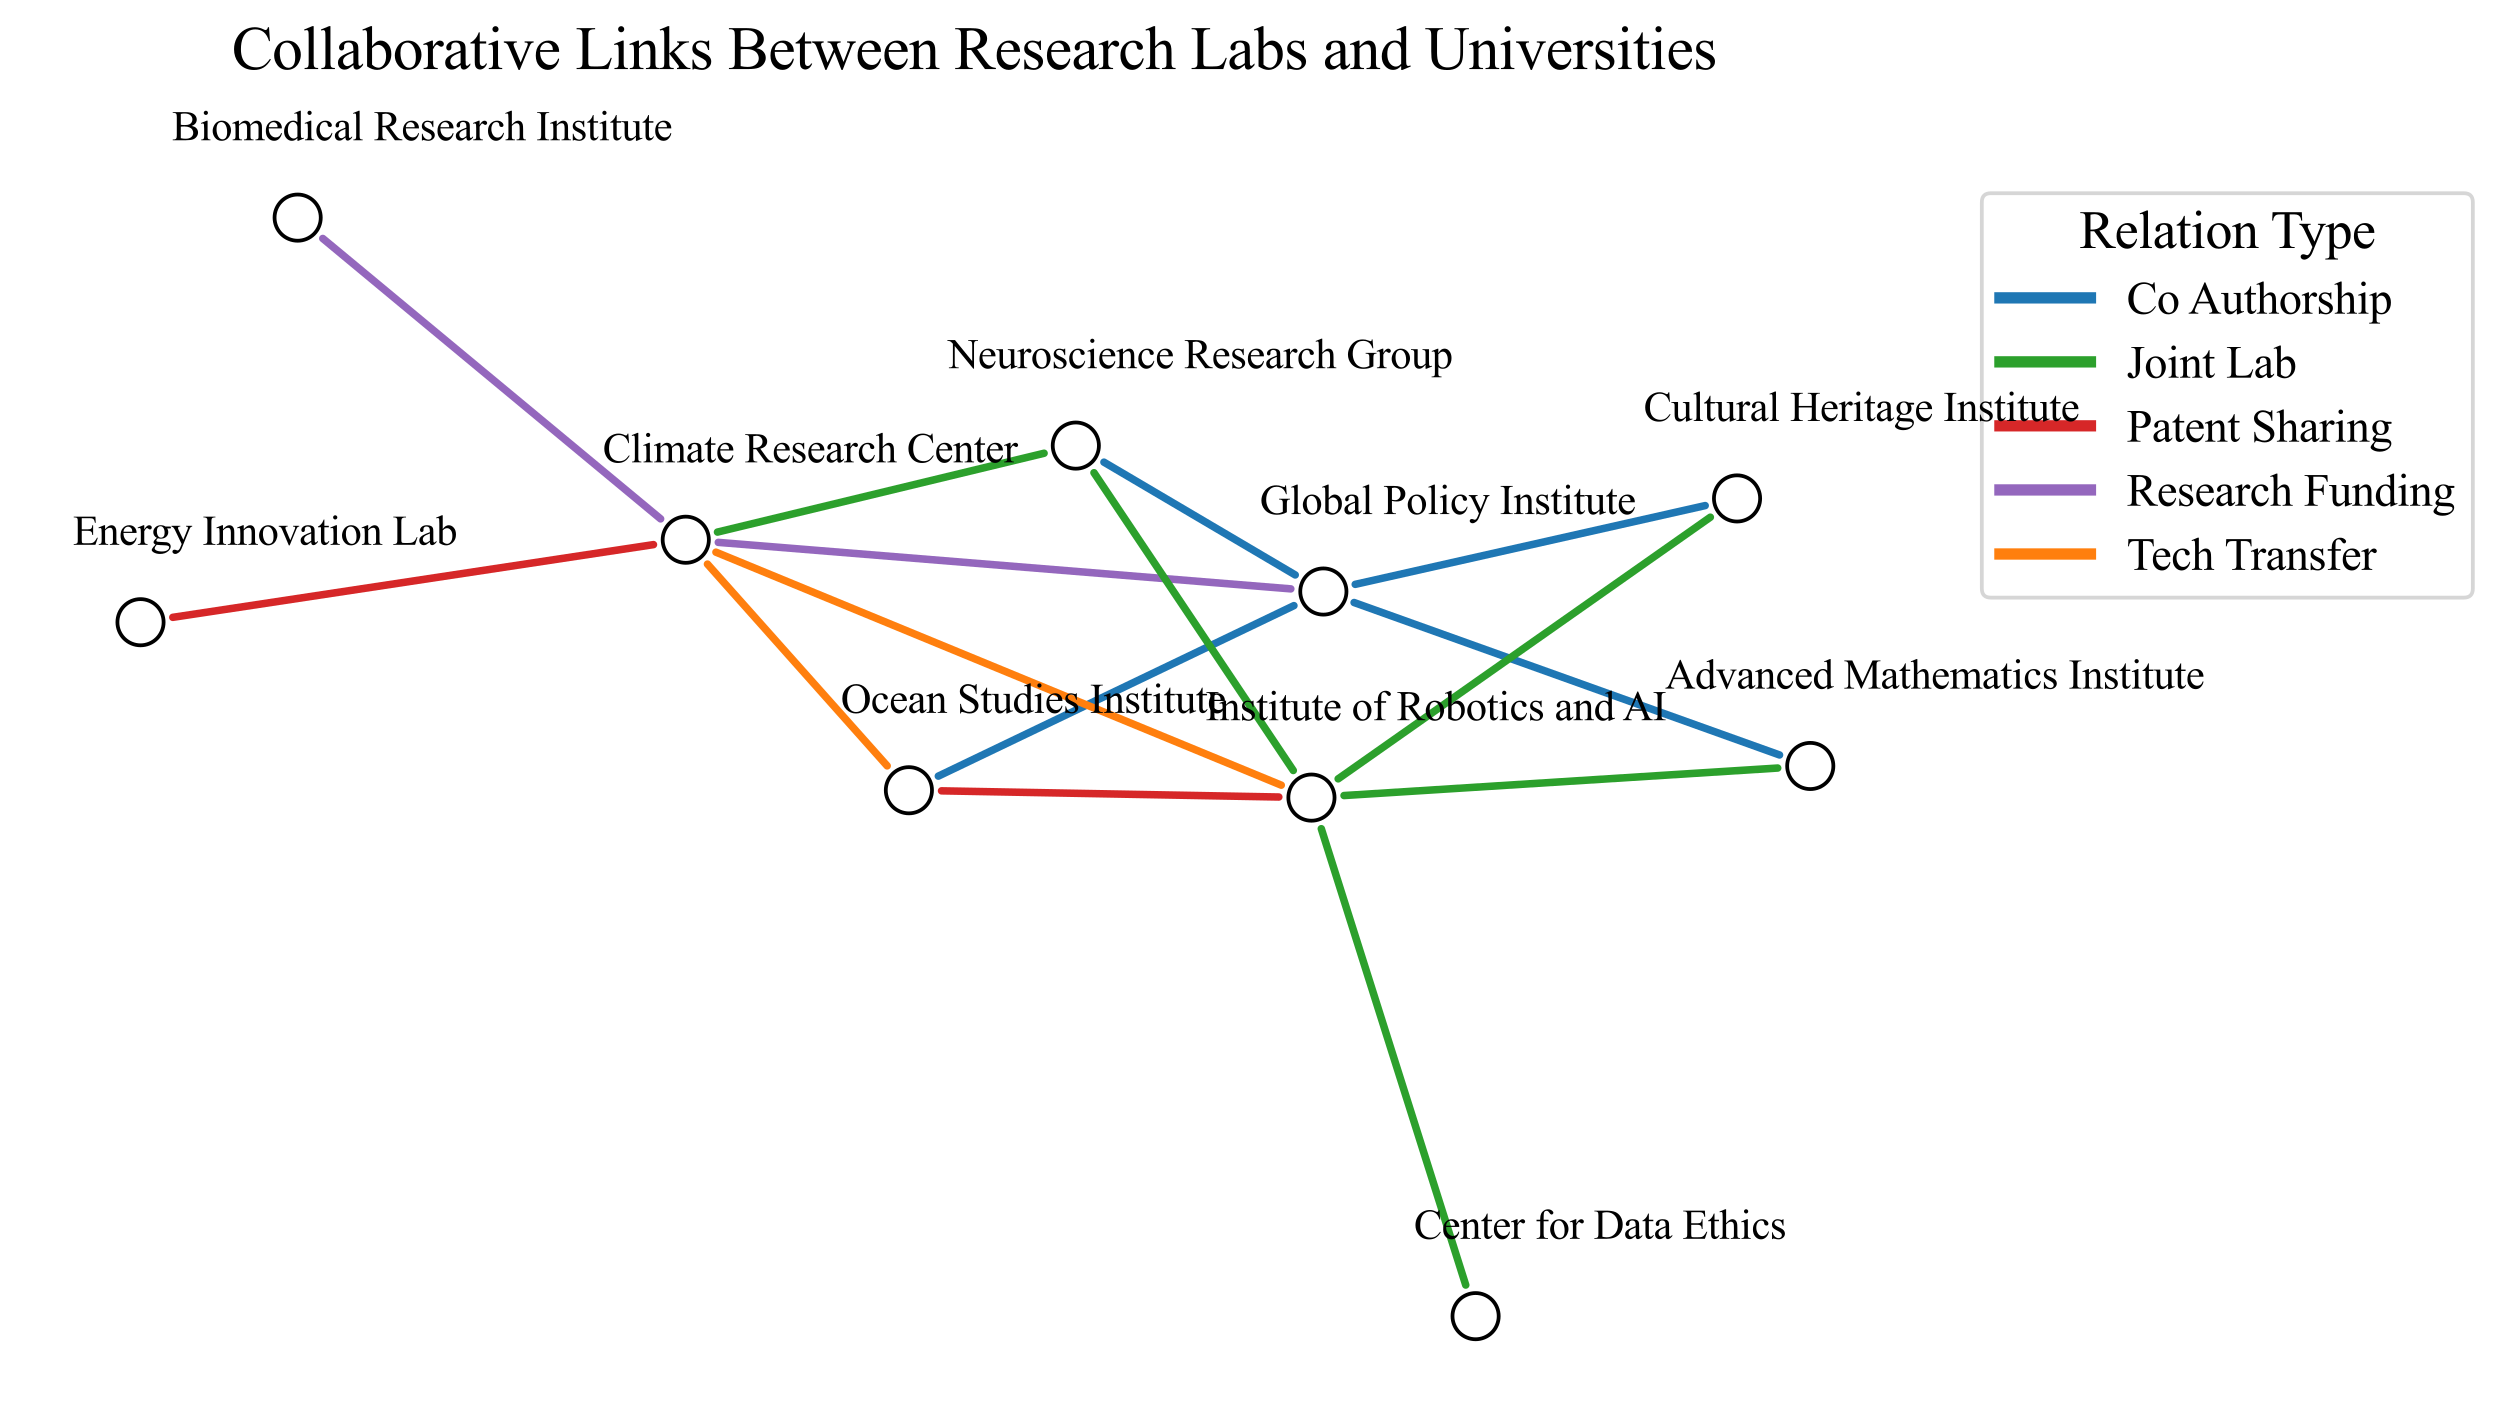 <?xml version="1.0" encoding="utf-8" standalone="no"?>
<!DOCTYPE svg PUBLIC "-//W3C//DTD SVG 1.1//EN"
  "http://www.w3.org/Graphics/SVG/1.1/DTD/svg11.dtd">
<svg xmlns:xlink="http://www.w3.org/1999/xlink" width="662.829pt" height="378.15pt" viewBox="0 0 662.829 378.15" xmlns="http://www.w3.org/2000/svg" version="1.1">
 <defs>
  <style type="text/css">*{stroke-linejoin: round; stroke-linecap: butt}</style>
 </defs>
 <g id="figure_1">
  <g id="patch_1">
   <path d="M 0 378.15 
L 662.829 378.15 
L 662.829 -0 
L 0 -0 
z
" style="fill: #ffffff"/>
  </g>
  <g id="axes_1">
   <g id="patch_2">
    <path d="M 359.017 159.751 
Q 415.412 179.957 471.807 200.163 
" clip-path="url(#p8b2f50ba41)" style="fill: none; stroke: #1f77b4; stroke-width: 2; stroke-linecap: round"/>
   </g>
   <g id="patch_3">
    <path d="M 343.056 160.575 
Q 295.921 183.175 248.786 205.774 
" clip-path="url(#p8b2f50ba41)" style="fill: none; stroke: #1f77b4; stroke-width: 2; stroke-linecap: round"/>
   </g>
   <g id="patch_4">
    <path d="M 343.403 152.431 
Q 318.048 137.484 292.693 122.537 
" clip-path="url(#p8b2f50ba41)" style="fill: none; stroke: #1f77b4; stroke-width: 2; stroke-linecap: round"/>
   </g>
   <g id="patch_5">
    <path d="M 359.318 154.929 
Q 405.707 144.49 452.096 134.051 
" clip-path="url(#p8b2f50ba41)" style="fill: none; stroke: #1f77b4; stroke-width: 2; stroke-linecap: round"/>
   </g>
   <g id="patch_6">
    <path d="M 342.232 156.129 
Q 266.34 149.966 190.447 143.802 
" clip-path="url(#p8b2f50ba41)" style="fill: none; stroke: #9467bd; stroke-width: 2; stroke-linecap: round"/>
   </g>
   <g id="patch_7">
    <path d="M 471.319 203.632 
Q 413.834 207.278 356.35 210.923 
" clip-path="url(#p8b2f50ba41)" style="fill: none; stroke: #2ca02c; stroke-width: 2; stroke-linecap: round"/>
   </g>
   <g id="patch_8">
    <path d="M 249.637 209.677 
Q 294.343 210.495 339.049 211.313 
" clip-path="url(#p8b2f50ba41)" style="fill: none; stroke: #d62728; stroke-width: 2; stroke-linecap: round"/>
   </g>
   <g id="patch_9">
    <path d="M 235.215 203.051 
Q 211.395 176.308 187.575 149.566 
" clip-path="url(#p8b2f50ba41)" style="fill: none; stroke: #ff7f0e; stroke-width: 2; stroke-linecap: round"/>
   </g>
   <g id="patch_10">
    <path d="M 290.051 125.337 
Q 316.471 164.807 342.891 204.277 
" clip-path="url(#p8b2f50ba41)" style="fill: none; stroke: #2ca02c; stroke-width: 2; stroke-linecap: round"/>
   </g>
   <g id="patch_11">
    <path d="M 276.816 120.171 
Q 233.524 130.62 190.232 141.069 
" clip-path="url(#p8b2f50ba41)" style="fill: none; stroke: #2ca02c; stroke-width: 2; stroke-linecap: round"/>
   </g>
   <g id="patch_12">
    <path d="M 453.462 137.129 
Q 404.127 171.81 354.791 206.492 
" clip-path="url(#p8b2f50ba41)" style="fill: none; stroke: #2ca02c; stroke-width: 2; stroke-linecap: round"/>
   </g>
   <g id="patch_13">
    <path d="M 175.149 137.568 
Q 130.365 100.399 85.581 63.23 
" clip-path="url(#p8b2f50ba41)" style="fill: none; stroke: #9467bd; stroke-width: 2; stroke-linecap: round"/>
   </g>
   <g id="patch_14">
    <path d="M 173.253 144.396 
Q 109.535 154.035 45.817 163.674 
" clip-path="url(#p8b2f50ba41)" style="fill: none; stroke: #d62728; stroke-width: 2; stroke-linecap: round"/>
   </g>
   <g id="patch_15">
    <path d="M 189.822 146.401 
Q 264.762 177.286 339.702 208.172 
" clip-path="url(#p8b2f50ba41)" style="fill: none; stroke: #ff7f0e; stroke-width: 2; stroke-linecap: round"/>
   </g>
   <g id="patch_16">
    <path d="M 350.32 219.724 
Q 369.467 280.213 388.614 340.701 
" clip-path="url(#p8b2f50ba41)" style="fill: none; stroke: #2ca02c; stroke-width: 2; stroke-linecap: round"/>
   </g>
   <g id="PathCollection_1">
    <defs>
     <path id="mde1224508c" d="M 0 6.124 
C 1.624 6.124 3.182 5.478 4.33 4.33 
C 5.478 3.182 6.124 1.624 6.124 0 
C 6.124 -1.624 5.478 -3.182 4.33 -4.33 
C 3.182 -5.478 1.624 -6.124 0 -6.124 
C -1.624 -6.124 -3.182 -5.478 -4.33 -4.33 
C -5.478 -3.182 -6.124 -1.624 -6.124 0 
C -6.124 1.624 -5.478 3.182 -4.33 4.33 
C -3.182 5.478 -1.624 6.124 0 6.124 
z
" style="stroke: #000000"/>
    </defs>
    <g clip-path="url(#p8b2f50ba41)">
     <use xlink:href="#mde1224508c" x="350.866" y="156.831" style="fill: #ffffff; stroke: #000000"/>
     <use xlink:href="#mde1224508c" x="479.96" y="203.084" style="fill: #ffffff; stroke: #000000"/>
     <use xlink:href="#mde1224508c" x="240.977" y="209.519" style="fill: #ffffff; stroke: #000000"/>
     <use xlink:href="#mde1224508c" x="285.233" y="118.14" style="fill: #ffffff; stroke: #000000"/>
     <use xlink:href="#mde1224508c" x="460.545" y="132.149" style="fill: #ffffff; stroke: #000000"/>
     <use xlink:href="#mde1224508c" x="181.816" y="143.101" style="fill: #ffffff; stroke: #000000"/>
     <use xlink:href="#mde1224508c" x="347.707" y="211.471" style="fill: #ffffff; stroke: #000000"/>
     <use xlink:href="#mde1224508c" x="391.227" y="348.956" style="fill: #ffffff; stroke: #000000"/>
     <use xlink:href="#mde1224508c" x="78.918" y="57.7" style="fill: #ffffff; stroke: #000000"/>
     <use xlink:href="#mde1224508c" x="37.255" y="164.969" style="fill: #ffffff; stroke: #000000"/>
    </g>
   </g>
   <g id="text_1">
    <!-- Collaborative Links Between Research Labs and Universities -->
    <g transform="translate(61.461 18.31) scale(0.16 -0.16)">
     <defs>
      <path id="TimesNewRomanPSMT-43" d="M 3853 4334 
L 3950 2894 
L 3853 2894 
Q 3659 3541 3300 3825 
Q 2941 4109 2438 4109 
Q 2016 4109 1675 3895 
Q 1334 3681 1139 3212 
Q 944 2744 944 2047 
Q 944 1472 1128 1050 
Q 1313 628 1683 403 
Q 2053 178 2528 178 
Q 2941 178 3256 354 
Q 3572 531 3950 1056 
L 4047 994 
Q 3728 428 3303 165 
Q 2878 -97 2294 -97 
Q 1241 -97 663 684 
Q 231 1266 231 2053 
Q 231 2688 515 3219 
Q 800 3750 1298 4042 
Q 1797 4334 2388 4334 
Q 2847 4334 3294 4109 
Q 3425 4041 3481 4041 
Q 3566 4041 3628 4100 
Q 3709 4184 3744 4334 
L 3853 4334 
z
" transform="scale(0.016)"/>
      <path id="TimesNewRomanPSMT-6f" d="M 1600 2947 
Q 2250 2947 2644 2453 
Q 2978 2031 2978 1484 
Q 2978 1100 2793 706 
Q 2609 313 2286 112 
Q 1963 -88 1566 -88 
Q 919 -88 538 428 
Q 216 863 216 1403 
Q 216 1797 411 2186 
Q 606 2575 925 2761 
Q 1244 2947 1600 2947 
z
M 1503 2744 
Q 1338 2744 1170 2645 
Q 1003 2547 900 2300 
Q 797 2053 797 1666 
Q 797 1041 1045 587 
Q 1294 134 1700 134 
Q 2003 134 2200 384 
Q 2397 634 2397 1244 
Q 2397 2006 2069 2444 
Q 1847 2744 1503 2744 
z
" transform="scale(0.016)"/>
      <path id="TimesNewRomanPSMT-6c" d="M 1184 4444 
L 1184 647 
Q 1184 378 1223 290 
Q 1263 203 1344 158 
Q 1425 113 1647 113 
L 1647 0 
L 244 0 
L 244 113 
Q 441 113 512 153 
Q 584 194 625 287 
Q 666 381 666 647 
L 666 3247 
Q 666 3731 644 3842 
Q 622 3953 573 3993 
Q 525 4034 450 4034 
Q 369 4034 244 3984 
L 191 4094 
L 1044 4444 
L 1184 4444 
z
" transform="scale(0.016)"/>
      <path id="TimesNewRomanPSMT-61" d="M 1822 413 
Q 1381 72 1269 19 
Q 1100 -59 909 -59 
Q 613 -59 420 144 
Q 228 347 228 678 
Q 228 888 322 1041 
Q 450 1253 767 1440 
Q 1084 1628 1822 1897 
L 1822 2009 
Q 1822 2438 1686 2597 
Q 1550 2756 1291 2756 
Q 1094 2756 978 2650 
Q 859 2544 859 2406 
L 866 2225 
Q 866 2081 792 2003 
Q 719 1925 600 1925 
Q 484 1925 411 2006 
Q 338 2088 338 2228 
Q 338 2497 613 2722 
Q 888 2947 1384 2947 
Q 1766 2947 2009 2819 
Q 2194 2722 2281 2516 
Q 2338 2381 2338 1966 
L 2338 994 
Q 2338 584 2353 492 
Q 2369 400 2405 369 
Q 2441 338 2488 338 
Q 2538 338 2575 359 
Q 2641 400 2828 588 
L 2828 413 
Q 2478 -56 2159 -56 
Q 2006 -56 1915 50 
Q 1825 156 1822 413 
z
M 1822 616 
L 1822 1706 
Q 1350 1519 1213 1441 
Q 966 1303 859 1153 
Q 753 1003 753 825 
Q 753 600 887 451 
Q 1022 303 1197 303 
Q 1434 303 1822 616 
z
" transform="scale(0.016)"/>
      <path id="TimesNewRomanPSMT-62" d="M 984 2369 
Q 1400 2947 1881 2947 
Q 2322 2947 2650 2570 
Q 2978 2194 2978 1541 
Q 2978 778 2472 313 
Q 2038 -88 1503 -88 
Q 1253 -88 995 3 
Q 738 94 469 275 
L 469 3241 
Q 469 3728 445 3840 
Q 422 3953 372 3993 
Q 322 4034 247 4034 
Q 159 4034 28 3984 
L -16 4094 
L 844 4444 
L 984 4444 
L 984 2369 
z
M 984 2169 
L 984 456 
Q 1144 300 1314 220 
Q 1484 141 1663 141 
Q 1947 141 2192 453 
Q 2438 766 2438 1363 
Q 2438 1913 2192 2208 
Q 1947 2503 1634 2503 
Q 1469 2503 1303 2419 
Q 1178 2356 984 2169 
z
" transform="scale(0.016)"/>
      <path id="TimesNewRomanPSMT-72" d="M 1038 2947 
L 1038 2303 
Q 1397 2947 1775 2947 
Q 1947 2947 2059 2842 
Q 2172 2738 2172 2600 
Q 2172 2478 2090 2393 
Q 2009 2309 1897 2309 
Q 1788 2309 1652 2417 
Q 1516 2525 1450 2525 
Q 1394 2525 1328 2463 
Q 1188 2334 1038 2041 
L 1038 669 
Q 1038 431 1097 309 
Q 1138 225 1241 169 
Q 1344 113 1538 113 
L 1538 0 
L 72 0 
L 72 113 
Q 291 113 397 181 
Q 475 231 506 341 
Q 522 394 522 644 
L 522 1753 
Q 522 2253 501 2348 
Q 481 2444 426 2487 
Q 372 2531 291 2531 
Q 194 2531 72 2484 
L 41 2597 
L 906 2947 
L 1038 2947 
z
" transform="scale(0.016)"/>
      <path id="TimesNewRomanPSMT-74" d="M 1031 3803 
L 1031 2863 
L 1700 2863 
L 1700 2644 
L 1031 2644 
L 1031 788 
Q 1031 509 1111 412 
Q 1191 316 1316 316 
Q 1419 316 1516 380 
Q 1613 444 1666 569 
L 1788 569 
Q 1678 263 1478 108 
Q 1278 -47 1066 -47 
Q 922 -47 784 33 
Q 647 113 581 261 
Q 516 409 516 719 
L 516 2644 
L 63 2644 
L 63 2747 
Q 234 2816 414 2980 
Q 594 3144 734 3369 
Q 806 3488 934 3803 
L 1031 3803 
z
" transform="scale(0.016)"/>
      <path id="TimesNewRomanPSMT-69" d="M 928 4444 
Q 1059 4444 1151 4351 
Q 1244 4259 1244 4128 
Q 1244 3997 1151 3903 
Q 1059 3809 928 3809 
Q 797 3809 703 3903 
Q 609 3997 609 4128 
Q 609 4259 701 4351 
Q 794 4444 928 4444 
z
M 1188 2947 
L 1188 647 
Q 1188 378 1227 289 
Q 1266 200 1342 156 
Q 1419 113 1622 113 
L 1622 0 
L 231 0 
L 231 113 
Q 441 113 512 153 
Q 584 194 626 287 
Q 669 381 669 647 
L 669 1750 
Q 669 2216 641 2353 
Q 619 2453 572 2492 
Q 525 2531 444 2531 
Q 356 2531 231 2484 
L 188 2597 
L 1050 2947 
L 1188 2947 
z
" transform="scale(0.016)"/>
      <path id="TimesNewRomanPSMT-76" d="M 53 2863 
L 1400 2863 
L 1400 2747 
L 1313 2747 
Q 1191 2747 1127 2687 
Q 1063 2628 1063 2528 
Q 1063 2419 1128 2269 
L 1794 688 
L 2463 2328 
Q 2534 2503 2534 2594 
Q 2534 2638 2509 2666 
Q 2475 2713 2422 2730 
Q 2369 2747 2206 2747 
L 2206 2863 
L 3141 2863 
L 3141 2747 
Q 2978 2734 2916 2681 
Q 2806 2588 2719 2369 
L 1703 -88 
L 1575 -88 
L 553 2328 
Q 484 2497 421 2570 
Q 359 2644 263 2694 
Q 209 2722 53 2747 
L 53 2863 
z
" transform="scale(0.016)"/>
      <path id="TimesNewRomanPSMT-65" d="M 681 1784 
Q 678 1147 991 784 
Q 1303 422 1725 422 
Q 2006 422 2214 576 
Q 2422 731 2563 1106 
L 2659 1044 
Q 2594 616 2278 264 
Q 1963 -88 1488 -88 
Q 972 -88 605 314 
Q 238 716 238 1394 
Q 238 2128 614 2539 
Q 991 2950 1559 2950 
Q 2041 2950 2350 2633 
Q 2659 2316 2659 1784 
L 681 1784 
z
M 681 1966 
L 2006 1966 
Q 1991 2241 1941 2353 
Q 1863 2528 1708 2628 
Q 1553 2728 1384 2728 
Q 1125 2728 920 2526 
Q 716 2325 681 1966 
z
" transform="scale(0.016)"/>
      <path id="TimesNewRomanPSMT-20" transform="scale(0.016)"/>
      <path id="TimesNewRomanPSMT-4c" d="M 3669 1172 
L 3772 1150 
L 3409 0 
L 128 0 
L 128 116 
L 288 116 
Q 556 116 672 291 
Q 738 391 738 753 
L 738 3488 
Q 738 3884 650 3984 
Q 528 4122 288 4122 
L 128 4122 
L 128 4238 
L 2047 4238 
L 2047 4122 
Q 1709 4125 1573 4059 
Q 1438 3994 1388 3894 
Q 1338 3794 1338 3416 
L 1338 753 
Q 1338 494 1388 397 
Q 1425 331 1503 300 
Q 1581 269 1991 269 
L 2300 269 
Q 2788 269 2984 341 
Q 3181 413 3343 595 
Q 3506 778 3669 1172 
z
" transform="scale(0.016)"/>
      <path id="TimesNewRomanPSMT-6e" d="M 1034 2341 
Q 1538 2947 1994 2947 
Q 2228 2947 2397 2830 
Q 2566 2713 2666 2444 
Q 2734 2256 2734 1869 
L 2734 647 
Q 2734 375 2778 278 
Q 2813 200 2889 156 
Q 2966 113 3172 113 
L 3172 0 
L 1756 0 
L 1756 113 
L 1816 113 
Q 2016 113 2095 173 
Q 2175 234 2206 353 
Q 2219 400 2219 647 
L 2219 1819 
Q 2219 2209 2117 2386 
Q 2016 2563 1775 2563 
Q 1403 2563 1034 2156 
L 1034 647 
Q 1034 356 1069 288 
Q 1113 197 1189 155 
Q 1266 113 1500 113 
L 1500 0 
L 84 0 
L 84 113 
L 147 113 
Q 366 113 442 223 
Q 519 334 519 647 
L 519 1709 
Q 519 2225 495 2337 
Q 472 2450 423 2490 
Q 375 2531 294 2531 
Q 206 2531 84 2484 
L 38 2597 
L 900 2947 
L 1034 2947 
L 1034 2341 
z
" transform="scale(0.016)"/>
      <path id="TimesNewRomanPSMT-6b" d="M 1047 4444 
L 1047 1597 
L 1775 2259 
Q 2006 2472 2044 2528 
Q 2069 2566 2069 2603 
Q 2069 2666 2017 2711 
Q 1966 2756 1847 2763 
L 1847 2863 
L 3091 2863 
L 3091 2763 
Q 2834 2756 2664 2684 
Q 2494 2613 2291 2428 
L 1556 1750 
L 2291 822 
Q 2597 438 2703 334 
Q 2853 188 2966 144 
Q 3044 113 3238 113 
L 3238 0 
L 1847 0 
L 1847 113 
Q 1966 116 2008 148 
Q 2050 181 2050 241 
Q 2050 313 1925 472 
L 1047 1594 
L 1047 644 
Q 1047 366 1086 278 
Q 1125 191 1197 153 
Q 1269 116 1509 113 
L 1509 0 
L 53 0 
L 53 113 
Q 272 113 381 166 
Q 447 200 481 272 
Q 528 375 528 628 
L 528 3234 
Q 528 3731 506 3842 
Q 484 3953 434 3995 
Q 384 4038 303 4038 
Q 238 4038 106 3984 
L 53 4094 
L 903 4444 
L 1047 4444 
z
" transform="scale(0.016)"/>
      <path id="TimesNewRomanPSMT-73" d="M 2050 2947 
L 2050 1972 
L 1947 1972 
Q 1828 2431 1642 2597 
Q 1456 2763 1169 2763 
Q 950 2763 815 2647 
Q 681 2531 681 2391 
Q 681 2216 781 2091 
Q 878 1963 1175 1819 
L 1631 1597 
Q 2266 1288 2266 781 
Q 2266 391 1970 151 
Q 1675 -88 1309 -88 
Q 1047 -88 709 6 
Q 606 38 541 38 
Q 469 38 428 -44 
L 325 -44 
L 325 978 
L 428 978 
Q 516 541 762 319 
Q 1009 97 1316 97 
Q 1531 97 1667 223 
Q 1803 350 1803 528 
Q 1803 744 1651 891 
Q 1500 1038 1047 1263 
Q 594 1488 453 1669 
Q 313 1847 313 2119 
Q 313 2472 555 2709 
Q 797 2947 1181 2947 
Q 1350 2947 1591 2875 
Q 1750 2828 1803 2828 
Q 1853 2828 1881 2850 
Q 1909 2872 1947 2947 
L 2050 2947 
z
" transform="scale(0.016)"/>
      <path id="TimesNewRomanPSMT-42" d="M 2956 2163 
Q 3397 2069 3616 1863 
Q 3919 1575 3919 1159 
Q 3919 844 3719 555 
Q 3519 266 3170 133 
Q 2822 0 2106 0 
L 106 0 
L 106 116 
L 266 116 
Q 531 116 647 284 
Q 719 394 719 750 
L 719 3488 
Q 719 3881 628 3984 
Q 506 4122 266 4122 
L 106 4122 
L 106 4238 
L 1938 4238 
Q 2450 4238 2759 4163 
Q 3228 4050 3475 3764 
Q 3722 3478 3722 3106 
Q 3722 2788 3528 2536 
Q 3334 2284 2956 2163 
z
M 1319 2331 
Q 1434 2309 1582 2298 
Q 1731 2288 1909 2288 
Q 2366 2288 2595 2386 
Q 2825 2484 2947 2687 
Q 3069 2891 3069 3131 
Q 3069 3503 2766 3765 
Q 2463 4028 1881 4028 
Q 1569 4028 1319 3959 
L 1319 2331 
z
M 1319 306 
Q 1681 222 2034 222 
Q 2600 222 2897 476 
Q 3194 731 3194 1106 
Q 3194 1353 3059 1581 
Q 2925 1809 2622 1940 
Q 2319 2072 1872 2072 
Q 1678 2072 1540 2065 
Q 1403 2059 1319 2044 
L 1319 306 
z
" transform="scale(0.016)"/>
      <path id="TimesNewRomanPSMT-77" d="M 41 2863 
L 1241 2863 
L 1241 2747 
Q 1075 2734 1023 2687 
Q 972 2641 972 2553 
Q 972 2456 1025 2319 
L 1638 672 
L 2253 2013 
L 2091 2434 
Q 2016 2622 1894 2694 
Q 1825 2738 1638 2747 
L 1638 2863 
L 3000 2863 
L 3000 2747 
Q 2775 2738 2681 2666 
Q 2619 2616 2619 2506 
Q 2619 2444 2644 2378 
L 3294 734 
L 3897 2319 
Q 3959 2488 3959 2588 
Q 3959 2647 3898 2694 
Q 3838 2741 3659 2747 
L 3659 2863 
L 4563 2863 
L 4563 2747 
Q 4291 2706 4163 2378 
L 3206 -88 
L 3078 -88 
L 2363 1741 
L 1528 -88 
L 1413 -88 
L 494 2319 
Q 403 2547 315 2626 
Q 228 2706 41 2747 
L 41 2863 
z
" transform="scale(0.016)"/>
      <path id="TimesNewRomanPSMT-52" d="M 4325 0 
L 3194 0 
L 1759 1981 
Q 1600 1975 1500 1975 
Q 1459 1975 1412 1976 
Q 1366 1978 1316 1981 
L 1316 750 
Q 1316 350 1403 253 
Q 1522 116 1759 116 
L 1925 116 
L 1925 0 
L 109 0 
L 109 116 
L 269 116 
Q 538 116 653 291 
Q 719 388 719 750 
L 719 3488 
Q 719 3888 631 3984 
Q 509 4122 269 4122 
L 109 4122 
L 109 4238 
L 1653 4238 
Q 2328 4238 2648 4139 
Q 2969 4041 3192 3777 
Q 3416 3513 3416 3147 
Q 3416 2756 3161 2468 
Q 2906 2181 2372 2063 
L 3247 847 
Q 3547 428 3762 290 
Q 3978 153 4325 116 
L 4325 0 
z
M 1316 2178 
Q 1375 2178 1419 2176 
Q 1463 2175 1491 2175 
Q 2097 2175 2405 2437 
Q 2713 2700 2713 3106 
Q 2713 3503 2464 3751 
Q 2216 4000 1806 4000 
Q 1625 4000 1316 3941 
L 1316 2178 
z
" transform="scale(0.016)"/>
      <path id="TimesNewRomanPSMT-63" d="M 2631 1088 
Q 2516 522 2178 217 
Q 1841 -88 1431 -88 
Q 944 -88 581 321 
Q 219 731 219 1428 
Q 219 2103 620 2525 
Q 1022 2947 1584 2947 
Q 2006 2947 2278 2723 
Q 2550 2500 2550 2259 
Q 2550 2141 2473 2067 
Q 2397 1994 2259 1994 
Q 2075 1994 1981 2113 
Q 1928 2178 1911 2362 
Q 1894 2547 1784 2644 
Q 1675 2738 1481 2738 
Q 1169 2738 978 2506 
Q 725 2200 725 1697 
Q 725 1184 976 792 
Q 1228 400 1656 400 
Q 1963 400 2206 609 
Q 2378 753 2541 1131 
L 2631 1088 
z
" transform="scale(0.016)"/>
      <path id="TimesNewRomanPSMT-68" d="M 1041 4444 
L 1041 2350 
Q 1388 2731 1591 2839 
Q 1794 2947 1997 2947 
Q 2241 2947 2416 2812 
Q 2591 2678 2675 2391 
Q 2734 2191 2734 1659 
L 2734 647 
Q 2734 375 2778 275 
Q 2809 200 2884 156 
Q 2959 113 3159 113 
L 3159 0 
L 1753 0 
L 1753 113 
L 1819 113 
Q 2019 113 2097 173 
Q 2175 234 2206 353 
Q 2216 403 2216 647 
L 2216 1659 
Q 2216 2128 2167 2275 
Q 2119 2422 2012 2495 
Q 1906 2569 1756 2569 
Q 1603 2569 1437 2487 
Q 1272 2406 1041 2159 
L 1041 647 
Q 1041 353 1073 281 
Q 1106 209 1195 161 
Q 1284 113 1503 113 
L 1503 0 
L 84 0 
L 84 113 
Q 275 113 384 172 
Q 447 203 484 290 
Q 522 378 522 647 
L 522 3238 
Q 522 3728 498 3840 
Q 475 3953 426 3993 
Q 378 4034 297 4034 
Q 231 4034 84 3984 
L 41 4094 
L 897 4444 
L 1041 4444 
z
" transform="scale(0.016)"/>
      <path id="TimesNewRomanPSMT-64" d="M 2222 322 
Q 2013 103 1813 7 
Q 1613 -88 1381 -88 
Q 913 -88 563 304 
Q 213 697 213 1313 
Q 213 1928 600 2439 
Q 988 2950 1597 2950 
Q 1975 2950 2222 2709 
L 2222 3238 
Q 2222 3728 2198 3840 
Q 2175 3953 2125 3993 
Q 2075 4034 2000 4034 
Q 1919 4034 1784 3984 
L 1744 4094 
L 2597 4444 
L 2738 4444 
L 2738 1134 
Q 2738 631 2761 520 
Q 2784 409 2836 365 
Q 2888 322 2956 322 
Q 3041 322 3181 375 
L 3216 266 
L 2366 -88 
L 2222 -88 
L 2222 322 
z
M 2222 541 
L 2222 2016 
Q 2203 2228 2109 2403 
Q 2016 2578 1861 2667 
Q 1706 2756 1559 2756 
Q 1284 2756 1069 2509 
Q 784 2184 784 1559 
Q 784 928 1059 592 
Q 1334 256 1672 256 
Q 1956 256 2222 541 
z
" transform="scale(0.016)"/>
      <path id="TimesNewRomanPSMT-55" d="M 3053 4122 
L 3053 4238 
L 4553 4238 
L 4553 4122 
L 4394 4122 
Q 4144 4122 4009 3913 
Q 3944 3816 3944 3463 
L 3944 1744 
Q 3944 1106 3817 754 
Q 3691 403 3320 151 
Q 2950 -100 2313 -100 
Q 1619 -100 1259 140 
Q 900 381 750 788 
Q 650 1066 650 1831 
L 650 3488 
Q 650 3878 542 4000 
Q 434 4122 194 4122 
L 34 4122 
L 34 4238 
L 1866 4238 
L 1866 4122 
L 1703 4122 
Q 1441 4122 1328 3956 
Q 1250 3844 1250 3488 
L 1250 1641 
Q 1250 1394 1295 1075 
Q 1341 756 1459 578 
Q 1578 400 1801 284 
Q 2025 169 2350 169 
Q 2766 169 3094 350 
Q 3422 531 3542 814 
Q 3663 1097 3663 1772 
L 3663 3488 
Q 3663 3884 3575 3984 
Q 3453 4122 3213 4122 
L 3053 4122 
z
" transform="scale(0.016)"/>
     </defs>
     <use xlink:href="#TimesNewRomanPSMT-43"/>
     <use xlink:href="#TimesNewRomanPSMT-6f" x="66.699"/>
     <use xlink:href="#TimesNewRomanPSMT-6c" x="116.699"/>
     <use xlink:href="#TimesNewRomanPSMT-6c" x="144.482"/>
     <use xlink:href="#TimesNewRomanPSMT-61" x="172.266"/>
     <use xlink:href="#TimesNewRomanPSMT-62" x="216.65"/>
     <use xlink:href="#TimesNewRomanPSMT-6f" x="266.65"/>
     <use xlink:href="#TimesNewRomanPSMT-72" x="316.65"/>
     <use xlink:href="#TimesNewRomanPSMT-61" x="349.951"/>
     <use xlink:href="#TimesNewRomanPSMT-74" x="394.336"/>
     <use xlink:href="#TimesNewRomanPSMT-69" x="422.119"/>
     <use xlink:href="#TimesNewRomanPSMT-76" x="449.902"/>
     <use xlink:href="#TimesNewRomanPSMT-65" x="499.902"/>
     <use xlink:href="#TimesNewRomanPSMT-20" x="544.287"/>
     <use xlink:href="#TimesNewRomanPSMT-4c" x="569.287"/>
     <use xlink:href="#TimesNewRomanPSMT-69" x="630.371"/>
     <use xlink:href="#TimesNewRomanPSMT-6e" x="658.154"/>
     <use xlink:href="#TimesNewRomanPSMT-6b" x="708.154"/>
     <use xlink:href="#TimesNewRomanPSMT-73" x="758.154"/>
     <use xlink:href="#TimesNewRomanPSMT-20" x="797.07"/>
     <use xlink:href="#TimesNewRomanPSMT-42" x="822.07"/>
     <use xlink:href="#TimesNewRomanPSMT-65" x="888.77"/>
     <use xlink:href="#TimesNewRomanPSMT-74" x="933.154"/>
     <use xlink:href="#TimesNewRomanPSMT-77" x="960.938"/>
     <use xlink:href="#TimesNewRomanPSMT-65" x="1033.154"/>
     <use xlink:href="#TimesNewRomanPSMT-65" x="1077.539"/>
     <use xlink:href="#TimesNewRomanPSMT-6e" x="1121.924"/>
     <use xlink:href="#TimesNewRomanPSMT-20" x="1171.924"/>
     <use xlink:href="#TimesNewRomanPSMT-52" x="1196.924"/>
     <use xlink:href="#TimesNewRomanPSMT-65" x="1263.623"/>
     <use xlink:href="#TimesNewRomanPSMT-73" x="1308.008"/>
     <use xlink:href="#TimesNewRomanPSMT-65" x="1346.924"/>
     <use xlink:href="#TimesNewRomanPSMT-61" x="1391.309"/>
     <use xlink:href="#TimesNewRomanPSMT-72" x="1435.693"/>
     <use xlink:href="#TimesNewRomanPSMT-63" x="1468.994"/>
     <use xlink:href="#TimesNewRomanPSMT-68" x="1513.379"/>
     <use xlink:href="#TimesNewRomanPSMT-20" x="1563.379"/>
     <use xlink:href="#TimesNewRomanPSMT-4c" x="1588.379"/>
     <use xlink:href="#TimesNewRomanPSMT-61" x="1649.463"/>
     <use xlink:href="#TimesNewRomanPSMT-62" x="1693.848"/>
     <use xlink:href="#TimesNewRomanPSMT-73" x="1743.848"/>
     <use xlink:href="#TimesNewRomanPSMT-20" x="1782.764"/>
     <use xlink:href="#TimesNewRomanPSMT-61" x="1807.764"/>
     <use xlink:href="#TimesNewRomanPSMT-6e" x="1852.148"/>
     <use xlink:href="#TimesNewRomanPSMT-64" x="1902.148"/>
     <use xlink:href="#TimesNewRomanPSMT-20" x="1952.148"/>
     <use xlink:href="#TimesNewRomanPSMT-55" x="1977.148"/>
     <use xlink:href="#TimesNewRomanPSMT-6e" x="2049.365"/>
     <use xlink:href="#TimesNewRomanPSMT-69" x="2099.365"/>
     <use xlink:href="#TimesNewRomanPSMT-76" x="2127.148"/>
     <use xlink:href="#TimesNewRomanPSMT-65" x="2177.148"/>
     <use xlink:href="#TimesNewRomanPSMT-72" x="2221.533"/>
     <use xlink:href="#TimesNewRomanPSMT-73" x="2254.834"/>
     <use xlink:href="#TimesNewRomanPSMT-69" x="2293.75"/>
     <use xlink:href="#TimesNewRomanPSMT-74" x="2321.533"/>
     <use xlink:href="#TimesNewRomanPSMT-69" x="2349.316"/>
     <use xlink:href="#TimesNewRomanPSMT-65" x="2377.1"/>
     <use xlink:href="#TimesNewRomanPSMT-73" x="2421.484"/>
    </g>
   </g>
   <g id="legend_1">
    <g id="patch_17">
     <path d="M 527.844 158.449 
L 653.229 158.449 
Q 655.629 158.449 655.629 156.049 
L 655.629 53.627 
Q 655.629 51.227 653.229 51.227 
L 527.844 51.227 
Q 525.444 51.227 525.444 53.627 
L 525.444 156.049 
Q 525.444 158.449 527.844 158.449 
z
" style="fill: #ffffff; opacity: 0.8; stroke: #cccccc; stroke-linejoin: miter"/>
    </g>
    <g id="text_2">
     <!-- Relation Type -->
     <g transform="translate(551.298 65.748) scale(0.14 -0.14)">
      <defs>
       <path id="TimesNewRomanPSMT-54" d="M 3703 4238 
L 3750 3244 
L 3631 3244 
Q 3597 3506 3538 3619 
Q 3441 3800 3280 3886 
Q 3119 3972 2856 3972 
L 2259 3972 
L 2259 734 
Q 2259 344 2344 247 
Q 2463 116 2709 116 
L 2856 116 
L 2856 0 
L 1059 0 
L 1059 116 
L 1209 116 
Q 1478 116 1591 278 
Q 1659 378 1659 734 
L 1659 3972 
L 1150 3972 
Q 853 3972 728 3928 
Q 566 3869 450 3700 
Q 334 3531 313 3244 
L 194 3244 
L 244 4238 
L 3703 4238 
z
" transform="scale(0.016)"/>
       <path id="TimesNewRomanPSMT-79" d="M 38 2863 
L 1372 2863 
L 1372 2747 
L 1306 2747 
Q 1166 2747 1095 2686 
Q 1025 2625 1025 2534 
Q 1025 2413 1128 2197 
L 1825 753 
L 2466 2334 
Q 2519 2463 2519 2588 
Q 2519 2644 2497 2672 
Q 2472 2706 2419 2726 
Q 2366 2747 2231 2747 
L 2231 2863 
L 3163 2863 
L 3163 2747 
Q 3047 2734 2984 2696 
Q 2922 2659 2847 2556 
Q 2819 2513 2741 2316 
L 1575 -541 
Q 1406 -956 1132 -1168 
Q 859 -1381 606 -1381 
Q 422 -1381 303 -1275 
Q 184 -1169 184 -1031 
Q 184 -900 270 -820 
Q 356 -741 506 -741 
Q 609 -741 788 -809 
Q 913 -856 944 -856 
Q 1038 -856 1148 -759 
Q 1259 -663 1372 -384 
L 1575 113 
L 547 2272 
Q 500 2369 397 2513 
Q 319 2622 269 2659 
Q 197 2709 38 2747 
L 38 2863 
z
" transform="scale(0.016)"/>
       <path id="TimesNewRomanPSMT-70" d="M -6 2578 
L 875 2934 
L 994 2934 
L 994 2266 
Q 1216 2644 1439 2795 
Q 1663 2947 1909 2947 
Q 2341 2947 2628 2609 
Q 2981 2197 2981 1534 
Q 2981 794 2556 309 
Q 2206 -88 1675 -88 
Q 1444 -88 1275 -22 
Q 1150 25 994 166 
L 994 -706 
Q 994 -1000 1030 -1079 
Q 1066 -1159 1155 -1206 
Q 1244 -1253 1478 -1253 
L 1478 -1369 
L -22 -1369 
L -22 -1253 
L 56 -1253 
Q 228 -1256 350 -1188 
Q 409 -1153 442 -1076 
Q 475 -1000 475 -688 
L 475 2019 
Q 475 2297 450 2372 
Q 425 2447 370 2484 
Q 316 2522 222 2522 
Q 147 2522 31 2478 
L -6 2578 
z
M 994 2081 
L 994 1013 
Q 994 666 1022 556 
Q 1066 375 1236 237 
Q 1406 100 1666 100 
Q 1978 100 2172 344 
Q 2425 663 2425 1241 
Q 2425 1897 2138 2250 
Q 1938 2494 1663 2494 
Q 1513 2494 1366 2419 
Q 1253 2363 994 2081 
z
" transform="scale(0.016)"/>
      </defs>
      <use xlink:href="#TimesNewRomanPSMT-52"/>
      <use xlink:href="#TimesNewRomanPSMT-65" x="66.699"/>
      <use xlink:href="#TimesNewRomanPSMT-6c" x="111.084"/>
      <use xlink:href="#TimesNewRomanPSMT-61" x="138.867"/>
      <use xlink:href="#TimesNewRomanPSMT-74" x="183.252"/>
      <use xlink:href="#TimesNewRomanPSMT-69" x="211.035"/>
      <use xlink:href="#TimesNewRomanPSMT-6f" x="238.818"/>
      <use xlink:href="#TimesNewRomanPSMT-6e" x="288.818"/>
      <use xlink:href="#TimesNewRomanPSMT-20" x="338.818"/>
      <use xlink:href="#TimesNewRomanPSMT-54" x="362.068"/>
      <use xlink:href="#TimesNewRomanPSMT-79" x="416.152"/>
      <use xlink:href="#TimesNewRomanPSMT-70" x="466.152"/>
      <use xlink:href="#TimesNewRomanPSMT-65" x="516.152"/>
     </g>
    </g>
    <g id="line2d_1">
     <path d="M 530.244 78.969 
L 542.244 78.969 
L 554.244 78.969 
" style="fill: none; stroke: #1f77b4; stroke-width: 3; stroke-linecap: square"/>
    </g>
    <g id="text_3">
     <!-- Co Authorship -->
     <g transform="translate(563.844 83.169) scale(0.12 -0.12)">
      <defs>
       <path id="TimesNewRomanPSMT-41" d="M 2928 1419 
L 1288 1419 
L 1000 750 
Q 894 503 894 381 
Q 894 284 986 211 
Q 1078 138 1384 116 
L 1384 0 
L 50 0 
L 50 116 
Q 316 163 394 238 
Q 553 388 747 847 
L 2238 4334 
L 2347 4334 
L 3822 809 
Q 4000 384 4145 257 
Q 4291 131 4550 116 
L 4550 0 
L 2878 0 
L 2878 116 
Q 3131 128 3220 200 
Q 3309 272 3309 375 
Q 3309 513 3184 809 
L 2928 1419 
z
M 2841 1650 
L 2122 3363 
L 1384 1650 
L 2841 1650 
z
" transform="scale(0.016)"/>
       <path id="TimesNewRomanPSMT-75" d="M 2709 2863 
L 2709 1128 
Q 2709 631 2732 520 
Q 2756 409 2807 365 
Q 2859 322 2928 322 
Q 3025 322 3147 375 
L 3191 266 
L 2334 -88 
L 2194 -88 
L 2194 519 
Q 1825 119 1631 15 
Q 1438 -88 1222 -88 
Q 981 -88 804 51 
Q 628 191 559 409 
Q 491 628 491 1028 
L 491 2306 
Q 491 2509 447 2587 
Q 403 2666 317 2708 
Q 231 2750 6 2747 
L 6 2863 
L 1009 2863 
L 1009 947 
Q 1009 547 1148 422 
Q 1288 297 1484 297 
Q 1619 297 1789 381 
Q 1959 466 2194 703 
L 2194 2325 
Q 2194 2569 2105 2655 
Q 2016 2741 1734 2747 
L 1734 2863 
L 2709 2863 
z
" transform="scale(0.016)"/>
      </defs>
      <use xlink:href="#TimesNewRomanPSMT-43"/>
      <use xlink:href="#TimesNewRomanPSMT-6f" x="66.699"/>
      <use xlink:href="#TimesNewRomanPSMT-20" x="116.699"/>
      <use xlink:href="#TimesNewRomanPSMT-41" x="136.199"/>
      <use xlink:href="#TimesNewRomanPSMT-75" x="208.416"/>
      <use xlink:href="#TimesNewRomanPSMT-74" x="258.416"/>
      <use xlink:href="#TimesNewRomanPSMT-68" x="286.199"/>
      <use xlink:href="#TimesNewRomanPSMT-6f" x="336.199"/>
      <use xlink:href="#TimesNewRomanPSMT-72" x="386.199"/>
      <use xlink:href="#TimesNewRomanPSMT-73" x="419.5"/>
      <use xlink:href="#TimesNewRomanPSMT-68" x="458.416"/>
      <use xlink:href="#TimesNewRomanPSMT-69" x="508.416"/>
      <use xlink:href="#TimesNewRomanPSMT-70" x="536.199"/>
     </g>
    </g>
    <g id="line2d_2">
     <path d="M 530.244 95.936 
L 542.244 95.936 
L 554.244 95.936 
" style="fill: none; stroke: #2ca02c; stroke-width: 3; stroke-linecap: square"/>
    </g>
    <g id="text_4">
     <!-- Joint Lab -->
     <g transform="translate(563.844 100.136) scale(0.12 -0.12)">
      <defs>
       <path id="TimesNewRomanPSMT-4a" d="M 638 4122 
L 638 4238 
L 2453 4238 
L 2453 4122 
L 2300 4122 
Q 2041 4122 1922 3969 
Q 1847 3869 1847 3488 
L 1847 1416 
Q 1847 938 1742 641 
Q 1638 344 1381 123 
Q 1125 -97 763 -97 
Q 469 -97 300 48 
Q 131 194 131 381 
Q 131 534 209 613 
Q 313 709 450 709 
Q 550 709 629 643 
Q 709 578 831 294 
Q 903 125 1016 125 
Q 1100 125 1173 228 
Q 1247 331 1247 594 
L 1247 3488 
Q 1247 3809 1206 3913 
Q 1175 3991 1075 4047 
Q 941 4122 791 4122 
L 638 4122 
z
" transform="scale(0.016)"/>
      </defs>
      <use xlink:href="#TimesNewRomanPSMT-4a"/>
      <use xlink:href="#TimesNewRomanPSMT-6f" x="38.916"/>
      <use xlink:href="#TimesNewRomanPSMT-69" x="88.916"/>
      <use xlink:href="#TimesNewRomanPSMT-6e" x="116.699"/>
      <use xlink:href="#TimesNewRomanPSMT-74" x="166.699"/>
      <use xlink:href="#TimesNewRomanPSMT-20" x="194.482"/>
      <use xlink:href="#TimesNewRomanPSMT-4c" x="219.482"/>
      <use xlink:href="#TimesNewRomanPSMT-61" x="280.566"/>
      <use xlink:href="#TimesNewRomanPSMT-62" x="324.951"/>
     </g>
    </g>
    <g id="line2d_3">
     <path d="M 530.244 112.903 
L 542.244 112.903 
L 554.244 112.903 
" style="fill: none; stroke: #d62728; stroke-width: 3; stroke-linecap: square"/>
    </g>
    <g id="text_5">
     <!-- Patent Sharing -->
     <g transform="translate(563.844 117.103) scale(0.12 -0.12)">
      <defs>
       <path id="TimesNewRomanPSMT-50" d="M 1313 1984 
L 1313 750 
Q 1313 350 1400 253 
Q 1519 116 1759 116 
L 1922 116 
L 1922 0 
L 106 0 
L 106 116 
L 266 116 
Q 534 116 650 291 
Q 713 388 713 750 
L 713 3488 
Q 713 3888 628 3984 
Q 506 4122 266 4122 
L 106 4122 
L 106 4238 
L 1659 4238 
Q 2228 4238 2556 4120 
Q 2884 4003 3109 3725 
Q 3334 3447 3334 3066 
Q 3334 2547 2992 2222 
Q 2650 1897 2025 1897 
Q 1872 1897 1694 1919 
Q 1516 1941 1313 1984 
z
M 1313 2163 
Q 1478 2131 1606 2115 
Q 1734 2100 1825 2100 
Q 2150 2100 2386 2351 
Q 2622 2603 2622 3003 
Q 2622 3278 2509 3514 
Q 2397 3750 2190 3867 
Q 1984 3984 1722 3984 
Q 1563 3984 1313 3925 
L 1313 2163 
z
" transform="scale(0.016)"/>
       <path id="TimesNewRomanPSMT-53" d="M 2934 4334 
L 2934 2869 
L 2819 2869 
Q 2763 3291 2617 3541 
Q 2472 3791 2203 3937 
Q 1934 4084 1647 4084 
Q 1322 4084 1109 3886 
Q 897 3688 897 3434 
Q 897 3241 1031 3081 
Q 1225 2847 1953 2456 
Q 2547 2138 2764 1967 
Q 2981 1797 3098 1565 
Q 3216 1334 3216 1081 
Q 3216 600 2842 251 
Q 2469 -97 1881 -97 
Q 1697 -97 1534 -69 
Q 1438 -53 1133 45 
Q 828 144 747 144 
Q 669 144 623 97 
Q 578 50 556 -97 
L 441 -97 
L 441 1356 
L 556 1356 
Q 638 900 775 673 
Q 913 447 1195 297 
Q 1478 147 1816 147 
Q 2206 147 2432 353 
Q 2659 559 2659 841 
Q 2659 997 2573 1156 
Q 2488 1316 2306 1453 
Q 2184 1547 1640 1851 
Q 1097 2156 867 2337 
Q 638 2519 519 2737 
Q 400 2956 400 3219 
Q 400 3675 750 4004 
Q 1100 4334 1641 4334 
Q 1978 4334 2356 4169 
Q 2531 4091 2603 4091 
Q 2684 4091 2736 4139 
Q 2788 4188 2819 4334 
L 2934 4334 
z
" transform="scale(0.016)"/>
       <path id="TimesNewRomanPSMT-67" d="M 966 1044 
Q 703 1172 562 1401 
Q 422 1631 422 1909 
Q 422 2334 742 2640 
Q 1063 2947 1563 2947 
Q 1972 2947 2272 2747 
L 2878 2747 
Q 3013 2747 3034 2739 
Q 3056 2731 3066 2713 
Q 3084 2684 3084 2613 
Q 3084 2531 3069 2500 
Q 3059 2484 3036 2475 
Q 3013 2466 2878 2466 
L 2506 2466 
Q 2681 2241 2681 1891 
Q 2681 1491 2375 1206 
Q 2069 922 1553 922 
Q 1341 922 1119 984 
Q 981 866 932 777 
Q 884 688 884 625 
Q 884 572 936 522 
Q 988 472 1138 450 
Q 1225 438 1575 428 
Q 2219 413 2409 384 
Q 2700 344 2873 169 
Q 3047 -6 3047 -263 
Q 3047 -616 2716 -925 
Q 2228 -1381 1444 -1381 
Q 841 -1381 425 -1109 
Q 191 -953 191 -784 
Q 191 -709 225 -634 
Q 278 -519 444 -313 
Q 466 -284 763 25 
Q 600 122 533 198 
Q 466 275 466 372 
Q 466 481 555 628 
Q 644 775 966 1044 
z
M 1509 2797 
Q 1278 2797 1122 2612 
Q 966 2428 966 2047 
Q 966 1553 1178 1281 
Q 1341 1075 1591 1075 
Q 1828 1075 1981 1253 
Q 2134 1431 2134 1813 
Q 2134 2309 1919 2591 
Q 1759 2797 1509 2797 
z
M 934 0 
Q 788 -159 713 -296 
Q 638 -434 638 -550 
Q 638 -700 819 -813 
Q 1131 -1006 1722 -1006 
Q 2284 -1006 2551 -807 
Q 2819 -609 2819 -384 
Q 2819 -222 2659 -153 
Q 2497 -84 2016 -72 
Q 1313 -53 934 0 
z
" transform="scale(0.016)"/>
      </defs>
      <use xlink:href="#TimesNewRomanPSMT-50"/>
      <use xlink:href="#TimesNewRomanPSMT-61" x="55.615"/>
      <use xlink:href="#TimesNewRomanPSMT-74" x="100"/>
      <use xlink:href="#TimesNewRomanPSMT-65" x="127.783"/>
      <use xlink:href="#TimesNewRomanPSMT-6e" x="172.168"/>
      <use xlink:href="#TimesNewRomanPSMT-74" x="222.168"/>
      <use xlink:href="#TimesNewRomanPSMT-20" x="249.951"/>
      <use xlink:href="#TimesNewRomanPSMT-53" x="274.951"/>
      <use xlink:href="#TimesNewRomanPSMT-68" x="330.566"/>
      <use xlink:href="#TimesNewRomanPSMT-61" x="380.566"/>
      <use xlink:href="#TimesNewRomanPSMT-72" x="424.951"/>
      <use xlink:href="#TimesNewRomanPSMT-69" x="458.252"/>
      <use xlink:href="#TimesNewRomanPSMT-6e" x="486.035"/>
      <use xlink:href="#TimesNewRomanPSMT-67" x="536.035"/>
     </g>
    </g>
    <g id="line2d_4">
     <path d="M 530.244 129.893 
L 542.244 129.893 
L 554.244 129.893 
" style="fill: none; stroke: #9467bd; stroke-width: 3; stroke-linecap: square"/>
    </g>
    <g id="text_6">
     <!-- Research Funding -->
     <g transform="translate(563.844 134.093) scale(0.12 -0.12)">
      <defs>
       <path id="TimesNewRomanPSMT-46" d="M 1309 4006 
L 1309 2341 
L 2081 2341 
Q 2347 2341 2470 2458 
Q 2594 2575 2634 2922 
L 2750 2922 
L 2750 1488 
L 2634 1488 
Q 2631 1734 2570 1850 
Q 2509 1966 2401 2023 
Q 2294 2081 2081 2081 
L 1309 2081 
L 1309 750 
Q 1309 428 1350 325 
Q 1381 247 1481 191 
Q 1619 116 1769 116 
L 1922 116 
L 1922 0 
L 103 0 
L 103 116 
L 253 116 
Q 516 116 634 269 
Q 709 369 709 750 
L 709 3488 
Q 709 3809 669 3913 
Q 638 3991 541 4047 
Q 406 4122 253 4122 
L 103 4122 
L 103 4238 
L 3256 4238 
L 3297 3306 
L 3188 3306 
Q 3106 3603 2998 3742 
Q 2891 3881 2733 3943 
Q 2575 4006 2244 4006 
L 1309 4006 
z
" transform="scale(0.016)"/>
      </defs>
      <use xlink:href="#TimesNewRomanPSMT-52"/>
      <use xlink:href="#TimesNewRomanPSMT-65" x="66.699"/>
      <use xlink:href="#TimesNewRomanPSMT-73" x="111.084"/>
      <use xlink:href="#TimesNewRomanPSMT-65" x="150"/>
      <use xlink:href="#TimesNewRomanPSMT-61" x="194.385"/>
      <use xlink:href="#TimesNewRomanPSMT-72" x="238.77"/>
      <use xlink:href="#TimesNewRomanPSMT-63" x="272.07"/>
      <use xlink:href="#TimesNewRomanPSMT-68" x="316.455"/>
      <use xlink:href="#TimesNewRomanPSMT-20" x="366.455"/>
      <use xlink:href="#TimesNewRomanPSMT-46" x="391.455"/>
      <use xlink:href="#TimesNewRomanPSMT-75" x="447.07"/>
      <use xlink:href="#TimesNewRomanPSMT-6e" x="497.07"/>
      <use xlink:href="#TimesNewRomanPSMT-64" x="547.07"/>
      <use xlink:href="#TimesNewRomanPSMT-69" x="597.07"/>
      <use xlink:href="#TimesNewRomanPSMT-6e" x="624.854"/>
      <use xlink:href="#TimesNewRomanPSMT-67" x="674.854"/>
     </g>
    </g>
    <g id="line2d_5">
     <path d="M 530.244 146.882 
L 542.244 146.882 
L 554.244 146.882 
" style="fill: none; stroke: #ff7f0e; stroke-width: 3; stroke-linecap: square"/>
    </g>
    <g id="text_7">
     <!-- Tech Transfer -->
     <g transform="translate(563.844 151.082) scale(0.12 -0.12)">
      <defs>
       <path id="TimesNewRomanPSMT-66" d="M 1319 2638 
L 1319 756 
Q 1319 356 1406 250 
Q 1522 113 1716 113 
L 1975 113 
L 1975 0 
L 266 0 
L 266 113 
L 394 113 
Q 519 113 622 175 
Q 725 238 764 344 
Q 803 450 803 756 
L 803 2638 
L 247 2638 
L 247 2863 
L 803 2863 
L 803 3050 
Q 803 3478 940 3775 
Q 1078 4072 1361 4255 
Q 1644 4438 1997 4438 
Q 2325 4438 2600 4225 
Q 2781 4084 2781 3909 
Q 2781 3816 2700 3733 
Q 2619 3650 2525 3650 
Q 2453 3650 2373 3701 
Q 2294 3753 2178 3923 
Q 2063 4094 1966 4153 
Q 1869 4213 1750 4213 
Q 1606 4213 1506 4136 
Q 1406 4059 1362 3898 
Q 1319 3738 1319 3069 
L 1319 2863 
L 2056 2863 
L 2056 2638 
L 1319 2638 
z
" transform="scale(0.016)"/>
      </defs>
      <use xlink:href="#TimesNewRomanPSMT-54"/>
      <use xlink:href="#TimesNewRomanPSMT-65" x="54.084"/>
      <use xlink:href="#TimesNewRomanPSMT-63" x="98.469"/>
      <use xlink:href="#TimesNewRomanPSMT-68" x="142.854"/>
      <use xlink:href="#TimesNewRomanPSMT-20" x="192.854"/>
      <use xlink:href="#TimesNewRomanPSMT-54" x="216.104"/>
      <use xlink:href="#TimesNewRomanPSMT-72" x="273.688"/>
      <use xlink:href="#TimesNewRomanPSMT-61" x="306.988"/>
      <use xlink:href="#TimesNewRomanPSMT-6e" x="351.373"/>
      <use xlink:href="#TimesNewRomanPSMT-73" x="401.373"/>
      <use xlink:href="#TimesNewRomanPSMT-66" x="440.289"/>
      <use xlink:href="#TimesNewRomanPSMT-65" x="473.59"/>
      <use xlink:href="#TimesNewRomanPSMT-72" x="517.975"/>
     </g>
    </g>
   </g>
   <g id="text_8">
    <!-- Global Policy Institute -->
    <g transform="translate(334.045 136.302) scale(0.11 -0.11)">
     <defs>
      <path id="TimesNewRomanPSMT-47" d="M 3928 4334 
L 4038 2997 
L 3928 2997 
Q 3763 3497 3500 3750 
Q 3122 4116 2528 4116 
Q 1719 4116 1297 3475 
Q 944 2934 944 2188 
Q 944 1581 1178 1081 
Q 1413 581 1792 348 
Q 2172 116 2572 116 
Q 2806 116 3025 175 
Q 3244 234 3447 350 
L 3447 1575 
Q 3447 1894 3398 1992 
Q 3350 2091 3248 2142 
Q 3147 2194 2891 2194 
L 2891 2313 
L 4531 2313 
L 4531 2194 
L 4453 2194 
Q 4209 2194 4119 2031 
Q 4056 1916 4056 1575 
L 4056 278 
Q 3697 84 3347 -6 
Q 2997 -97 2569 -97 
Q 1341 -97 703 691 
Q 225 1281 225 2053 
Q 225 2613 494 3125 
Q 813 3734 1369 4063 
Q 1834 4334 2469 4334 
Q 2700 4334 2889 4296 
Q 3078 4259 3425 4131 
Q 3600 4066 3659 4066 
Q 3719 4066 3761 4120 
Q 3803 4175 3813 4334 
L 3928 4334 
z
" transform="scale(0.016)"/>
      <path id="TimesNewRomanPSMT-49" d="M 1975 116 
L 1975 0 
L 159 0 
L 159 116 
L 309 116 
Q 572 116 691 269 
Q 766 369 766 750 
L 766 3488 
Q 766 3809 725 3913 
Q 694 3991 597 4047 
Q 459 4122 309 4122 
L 159 4122 
L 159 4238 
L 1975 4238 
L 1975 4122 
L 1822 4122 
Q 1563 4122 1444 3969 
Q 1366 3869 1366 3488 
L 1366 750 
Q 1366 428 1406 325 
Q 1438 247 1538 191 
Q 1672 116 1822 116 
L 1975 116 
z
" transform="scale(0.016)"/>
     </defs>
     <use xlink:href="#TimesNewRomanPSMT-47"/>
     <use xlink:href="#TimesNewRomanPSMT-6c" x="72.217"/>
     <use xlink:href="#TimesNewRomanPSMT-6f" x="100"/>
     <use xlink:href="#TimesNewRomanPSMT-62" x="150"/>
     <use xlink:href="#TimesNewRomanPSMT-61" x="200"/>
     <use xlink:href="#TimesNewRomanPSMT-6c" x="244.385"/>
     <use xlink:href="#TimesNewRomanPSMT-20" x="272.168"/>
     <use xlink:href="#TimesNewRomanPSMT-50" x="297.168"/>
     <use xlink:href="#TimesNewRomanPSMT-6f" x="352.783"/>
     <use xlink:href="#TimesNewRomanPSMT-6c" x="402.783"/>
     <use xlink:href="#TimesNewRomanPSMT-69" x="430.566"/>
     <use xlink:href="#TimesNewRomanPSMT-63" x="458.35"/>
     <use xlink:href="#TimesNewRomanPSMT-79" x="502.734"/>
     <use xlink:href="#TimesNewRomanPSMT-20" x="552.734"/>
     <use xlink:href="#TimesNewRomanPSMT-49" x="577.734"/>
     <use xlink:href="#TimesNewRomanPSMT-6e" x="611.035"/>
     <use xlink:href="#TimesNewRomanPSMT-73" x="661.035"/>
     <use xlink:href="#TimesNewRomanPSMT-74" x="699.951"/>
     <use xlink:href="#TimesNewRomanPSMT-69" x="727.734"/>
     <use xlink:href="#TimesNewRomanPSMT-74" x="755.518"/>
     <use xlink:href="#TimesNewRomanPSMT-75" x="783.301"/>
     <use xlink:href="#TimesNewRomanPSMT-74" x="833.301"/>
     <use xlink:href="#TimesNewRomanPSMT-65" x="861.084"/>
    </g>
   </g>
   <g id="text_9">
    <!-- Advanced Mathematics Institute -->
    <g transform="translate(441.459 182.565) scale(0.11 -0.11)">
     <defs>
      <path id="TimesNewRomanPSMT-4d" d="M 2619 0 
L 981 3566 
L 981 734 
Q 981 344 1066 247 
Q 1181 116 1431 116 
L 1581 116 
L 1581 0 
L 106 0 
L 106 116 
L 256 116 
Q 525 116 638 278 
Q 706 378 706 734 
L 706 3503 
Q 706 3784 644 3909 
Q 600 4000 483 4061 
Q 366 4122 106 4122 
L 106 4238 
L 1306 4238 
L 2844 922 
L 4356 4238 
L 5556 4238 
L 5556 4122 
L 5409 4122 
Q 5138 4122 5025 3959 
Q 4956 3859 4956 3503 
L 4956 734 
Q 4956 344 5044 247 
Q 5159 116 5409 116 
L 5556 116 
L 5556 0 
L 3756 0 
L 3756 116 
L 3906 116 
Q 4178 116 4288 278 
Q 4356 378 4356 734 
L 4356 3566 
L 2722 0 
L 2619 0 
z
" transform="scale(0.016)"/>
      <path id="TimesNewRomanPSMT-6d" d="M 1050 2338 
Q 1363 2650 1419 2697 
Q 1559 2816 1721 2881 
Q 1884 2947 2044 2947 
Q 2313 2947 2506 2790 
Q 2700 2634 2766 2338 
Q 3088 2713 3309 2830 
Q 3531 2947 3766 2947 
Q 3994 2947 4170 2830 
Q 4347 2713 4450 2447 
Q 4519 2266 4519 1878 
L 4519 647 
Q 4519 378 4559 278 
Q 4591 209 4675 161 
Q 4759 113 4950 113 
L 4950 0 
L 3538 0 
L 3538 113 
L 3597 113 
Q 3781 113 3884 184 
Q 3956 234 3988 344 
Q 4000 397 4000 647 
L 4000 1878 
Q 4000 2228 3916 2372 
Q 3794 2572 3525 2572 
Q 3359 2572 3192 2489 
Q 3025 2406 2788 2181 
L 2781 2147 
L 2788 2013 
L 2788 647 
Q 2788 353 2820 281 
Q 2853 209 2943 161 
Q 3034 113 3253 113 
L 3253 0 
L 1806 0 
L 1806 113 
Q 2044 113 2133 169 
Q 2222 225 2256 338 
Q 2272 391 2272 647 
L 2272 1878 
Q 2272 2228 2169 2381 
Q 2031 2581 1784 2581 
Q 1616 2581 1450 2491 
Q 1191 2353 1050 2181 
L 1050 647 
Q 1050 366 1089 281 
Q 1128 197 1204 155 
Q 1281 113 1516 113 
L 1516 0 
L 100 0 
L 100 113 
Q 297 113 375 155 
Q 453 197 493 289 
Q 534 381 534 647 
L 534 1741 
Q 534 2213 506 2350 
Q 484 2453 437 2492 
Q 391 2531 309 2531 
Q 222 2531 100 2484 
L 53 2597 
L 916 2947 
L 1050 2947 
L 1050 2338 
z
" transform="scale(0.016)"/>
     </defs>
     <use xlink:href="#TimesNewRomanPSMT-41"/>
     <use xlink:href="#TimesNewRomanPSMT-64" x="72.217"/>
     <use xlink:href="#TimesNewRomanPSMT-76" x="122.217"/>
     <use xlink:href="#TimesNewRomanPSMT-61" x="172.217"/>
     <use xlink:href="#TimesNewRomanPSMT-6e" x="216.602"/>
     <use xlink:href="#TimesNewRomanPSMT-63" x="266.602"/>
     <use xlink:href="#TimesNewRomanPSMT-65" x="310.986"/>
     <use xlink:href="#TimesNewRomanPSMT-64" x="355.371"/>
     <use xlink:href="#TimesNewRomanPSMT-20" x="405.371"/>
     <use xlink:href="#TimesNewRomanPSMT-4d" x="430.371"/>
     <use xlink:href="#TimesNewRomanPSMT-61" x="519.287"/>
     <use xlink:href="#TimesNewRomanPSMT-74" x="563.672"/>
     <use xlink:href="#TimesNewRomanPSMT-68" x="591.455"/>
     <use xlink:href="#TimesNewRomanPSMT-65" x="641.455"/>
     <use xlink:href="#TimesNewRomanPSMT-6d" x="685.84"/>
     <use xlink:href="#TimesNewRomanPSMT-61" x="763.623"/>
     <use xlink:href="#TimesNewRomanPSMT-74" x="808.008"/>
     <use xlink:href="#TimesNewRomanPSMT-69" x="835.791"/>
     <use xlink:href="#TimesNewRomanPSMT-63" x="863.574"/>
     <use xlink:href="#TimesNewRomanPSMT-73" x="907.959"/>
     <use xlink:href="#TimesNewRomanPSMT-20" x="946.875"/>
     <use xlink:href="#TimesNewRomanPSMT-49" x="971.875"/>
     <use xlink:href="#TimesNewRomanPSMT-6e" x="1005.176"/>
     <use xlink:href="#TimesNewRomanPSMT-73" x="1055.176"/>
     <use xlink:href="#TimesNewRomanPSMT-74" x="1094.092"/>
     <use xlink:href="#TimesNewRomanPSMT-69" x="1121.875"/>
     <use xlink:href="#TimesNewRomanPSMT-74" x="1149.658"/>
     <use xlink:href="#TimesNewRomanPSMT-75" x="1177.441"/>
     <use xlink:href="#TimesNewRomanPSMT-74" x="1227.441"/>
     <use xlink:href="#TimesNewRomanPSMT-65" x="1255.225"/>
    </g>
   </g>
   <g id="text_10">
    <!-- Ocean Studies Institute -->
    <g transform="translate(222.938 189) scale(0.11 -0.11)">
     <defs>
      <path id="TimesNewRomanPSMT-4f" d="M 2341 4334 
Q 3166 4334 3770 3707 
Q 4375 3081 4375 2144 
Q 4375 1178 3765 540 
Q 3156 -97 2291 -97 
Q 1416 -97 820 525 
Q 225 1147 225 2134 
Q 225 3144 913 3781 
Q 1509 4334 2341 4334 
z
M 2281 4106 
Q 1713 4106 1369 3684 
Q 941 3159 941 2147 
Q 941 1109 1384 550 
Q 1725 125 2284 125 
Q 2881 125 3270 590 
Q 3659 1056 3659 2059 
Q 3659 3147 3231 3681 
Q 2888 4106 2281 4106 
z
" transform="scale(0.016)"/>
     </defs>
     <use xlink:href="#TimesNewRomanPSMT-4f"/>
     <use xlink:href="#TimesNewRomanPSMT-63" x="72.217"/>
     <use xlink:href="#TimesNewRomanPSMT-65" x="116.602"/>
     <use xlink:href="#TimesNewRomanPSMT-61" x="160.986"/>
     <use xlink:href="#TimesNewRomanPSMT-6e" x="205.371"/>
     <use xlink:href="#TimesNewRomanPSMT-20" x="255.371"/>
     <use xlink:href="#TimesNewRomanPSMT-53" x="280.371"/>
     <use xlink:href="#TimesNewRomanPSMT-74" x="335.986"/>
     <use xlink:href="#TimesNewRomanPSMT-75" x="363.77"/>
     <use xlink:href="#TimesNewRomanPSMT-64" x="413.77"/>
     <use xlink:href="#TimesNewRomanPSMT-69" x="463.77"/>
     <use xlink:href="#TimesNewRomanPSMT-65" x="491.553"/>
     <use xlink:href="#TimesNewRomanPSMT-73" x="535.938"/>
     <use xlink:href="#TimesNewRomanPSMT-20" x="574.854"/>
     <use xlink:href="#TimesNewRomanPSMT-49" x="599.854"/>
     <use xlink:href="#TimesNewRomanPSMT-6e" x="633.154"/>
     <use xlink:href="#TimesNewRomanPSMT-73" x="683.154"/>
     <use xlink:href="#TimesNewRomanPSMT-74" x="722.07"/>
     <use xlink:href="#TimesNewRomanPSMT-69" x="749.854"/>
     <use xlink:href="#TimesNewRomanPSMT-74" x="777.637"/>
     <use xlink:href="#TimesNewRomanPSMT-75" x="805.42"/>
     <use xlink:href="#TimesNewRomanPSMT-74" x="855.42"/>
     <use xlink:href="#TimesNewRomanPSMT-65" x="883.203"/>
    </g>
   </g>
   <g id="text_11">
    <!-- Neuroscience Research Group -->
    <g transform="translate(251.324 97.621) scale(0.11 -0.11)">
     <defs>
      <path id="TimesNewRomanPSMT-4e" d="M -84 4238 
L 1066 4238 
L 3656 1059 
L 3656 3503 
Q 3656 3894 3569 3991 
Q 3453 4122 3203 4122 
L 3056 4122 
L 3056 4238 
L 4531 4238 
L 4531 4122 
L 4381 4122 
Q 4113 4122 4000 3959 
Q 3931 3859 3931 3503 
L 3931 -69 
L 3819 -69 
L 1025 3344 
L 1025 734 
Q 1025 344 1109 247 
Q 1228 116 1475 116 
L 1625 116 
L 1625 0 
L 150 0 
L 150 116 
L 297 116 
Q 569 116 681 278 
Q 750 378 750 734 
L 750 3681 
Q 566 3897 470 3965 
Q 375 4034 191 4094 
Q 100 4122 -84 4122 
L -84 4238 
z
" transform="scale(0.016)"/>
     </defs>
     <use xlink:href="#TimesNewRomanPSMT-4e"/>
     <use xlink:href="#TimesNewRomanPSMT-65" x="72.217"/>
     <use xlink:href="#TimesNewRomanPSMT-75" x="116.602"/>
     <use xlink:href="#TimesNewRomanPSMT-72" x="166.602"/>
     <use xlink:href="#TimesNewRomanPSMT-6f" x="199.902"/>
     <use xlink:href="#TimesNewRomanPSMT-73" x="249.902"/>
     <use xlink:href="#TimesNewRomanPSMT-63" x="288.818"/>
     <use xlink:href="#TimesNewRomanPSMT-69" x="333.203"/>
     <use xlink:href="#TimesNewRomanPSMT-65" x="360.986"/>
     <use xlink:href="#TimesNewRomanPSMT-6e" x="405.371"/>
     <use xlink:href="#TimesNewRomanPSMT-63" x="455.371"/>
     <use xlink:href="#TimesNewRomanPSMT-65" x="499.756"/>
     <use xlink:href="#TimesNewRomanPSMT-20" x="544.141"/>
     <use xlink:href="#TimesNewRomanPSMT-52" x="569.141"/>
     <use xlink:href="#TimesNewRomanPSMT-65" x="635.84"/>
     <use xlink:href="#TimesNewRomanPSMT-73" x="680.225"/>
     <use xlink:href="#TimesNewRomanPSMT-65" x="719.141"/>
     <use xlink:href="#TimesNewRomanPSMT-61" x="763.525"/>
     <use xlink:href="#TimesNewRomanPSMT-72" x="807.91"/>
     <use xlink:href="#TimesNewRomanPSMT-63" x="841.211"/>
     <use xlink:href="#TimesNewRomanPSMT-68" x="885.596"/>
     <use xlink:href="#TimesNewRomanPSMT-20" x="935.596"/>
     <use xlink:href="#TimesNewRomanPSMT-47" x="960.596"/>
     <use xlink:href="#TimesNewRomanPSMT-72" x="1032.812"/>
     <use xlink:href="#TimesNewRomanPSMT-6f" x="1066.113"/>
     <use xlink:href="#TimesNewRomanPSMT-75" x="1116.113"/>
     <use xlink:href="#TimesNewRomanPSMT-70" x="1166.113"/>
    </g>
   </g>
   <g id="text_12">
    <!-- Cultural Heritage Institute -->
    <g transform="translate(435.791 111.62) scale(0.11 -0.11)">
     <defs>
      <path id="TimesNewRomanPSMT-48" d="M 1316 2272 
L 3284 2272 
L 3284 3484 
Q 3284 3809 3244 3913 
Q 3213 3991 3113 4047 
Q 2978 4122 2828 4122 
L 2678 4122 
L 2678 4238 
L 4491 4238 
L 4491 4122 
L 4341 4122 
Q 4191 4122 4056 4050 
Q 3956 4000 3920 3898 
Q 3884 3797 3884 3484 
L 3884 750 
Q 3884 428 3925 325 
Q 3956 247 4053 191 
Q 4191 116 4341 116 
L 4491 116 
L 4491 0 
L 2678 0 
L 2678 116 
L 2828 116 
Q 3088 116 3206 269 
Q 3284 369 3284 750 
L 3284 2041 
L 1316 2041 
L 1316 750 
Q 1316 428 1356 325 
Q 1388 247 1488 191 
Q 1622 116 1772 116 
L 1925 116 
L 1925 0 
L 109 0 
L 109 116 
L 259 116 
Q 522 116 641 269 
Q 716 369 716 750 
L 716 3484 
Q 716 3809 675 3913 
Q 644 3991 547 4047 
Q 409 4122 259 4122 
L 109 4122 
L 109 4238 
L 1925 4238 
L 1925 4122 
L 1772 4122 
Q 1622 4122 1488 4050 
Q 1391 4000 1353 3898 
Q 1316 3797 1316 3484 
L 1316 2272 
z
" transform="scale(0.016)"/>
     </defs>
     <use xlink:href="#TimesNewRomanPSMT-43"/>
     <use xlink:href="#TimesNewRomanPSMT-75" x="66.699"/>
     <use xlink:href="#TimesNewRomanPSMT-6c" x="116.699"/>
     <use xlink:href="#TimesNewRomanPSMT-74" x="144.482"/>
     <use xlink:href="#TimesNewRomanPSMT-75" x="172.266"/>
     <use xlink:href="#TimesNewRomanPSMT-72" x="222.266"/>
     <use xlink:href="#TimesNewRomanPSMT-61" x="255.566"/>
     <use xlink:href="#TimesNewRomanPSMT-6c" x="299.951"/>
     <use xlink:href="#TimesNewRomanPSMT-20" x="327.734"/>
     <use xlink:href="#TimesNewRomanPSMT-48" x="352.734"/>
     <use xlink:href="#TimesNewRomanPSMT-65" x="424.951"/>
     <use xlink:href="#TimesNewRomanPSMT-72" x="469.336"/>
     <use xlink:href="#TimesNewRomanPSMT-69" x="502.637"/>
     <use xlink:href="#TimesNewRomanPSMT-74" x="530.42"/>
     <use xlink:href="#TimesNewRomanPSMT-61" x="558.203"/>
     <use xlink:href="#TimesNewRomanPSMT-67" x="602.588"/>
     <use xlink:href="#TimesNewRomanPSMT-65" x="652.588"/>
     <use xlink:href="#TimesNewRomanPSMT-20" x="696.973"/>
     <use xlink:href="#TimesNewRomanPSMT-49" x="721.973"/>
     <use xlink:href="#TimesNewRomanPSMT-6e" x="755.273"/>
     <use xlink:href="#TimesNewRomanPSMT-73" x="805.273"/>
     <use xlink:href="#TimesNewRomanPSMT-74" x="844.189"/>
     <use xlink:href="#TimesNewRomanPSMT-69" x="871.973"/>
     <use xlink:href="#TimesNewRomanPSMT-74" x="899.756"/>
     <use xlink:href="#TimesNewRomanPSMT-75" x="927.539"/>
     <use xlink:href="#TimesNewRomanPSMT-74" x="977.539"/>
     <use xlink:href="#TimesNewRomanPSMT-65" x="1005.322"/>
    </g>
   </g>
   <g id="text_13">
    <!-- Climate Research Center -->
    <g transform="translate(159.815 122.582) scale(0.11 -0.11)">
     <use xlink:href="#TimesNewRomanPSMT-43"/>
     <use xlink:href="#TimesNewRomanPSMT-6c" x="66.699"/>
     <use xlink:href="#TimesNewRomanPSMT-69" x="94.482"/>
     <use xlink:href="#TimesNewRomanPSMT-6d" x="122.266"/>
     <use xlink:href="#TimesNewRomanPSMT-61" x="200.049"/>
     <use xlink:href="#TimesNewRomanPSMT-74" x="244.434"/>
     <use xlink:href="#TimesNewRomanPSMT-65" x="272.217"/>
     <use xlink:href="#TimesNewRomanPSMT-20" x="316.602"/>
     <use xlink:href="#TimesNewRomanPSMT-52" x="341.602"/>
     <use xlink:href="#TimesNewRomanPSMT-65" x="408.301"/>
     <use xlink:href="#TimesNewRomanPSMT-73" x="452.686"/>
     <use xlink:href="#TimesNewRomanPSMT-65" x="491.602"/>
     <use xlink:href="#TimesNewRomanPSMT-61" x="535.986"/>
     <use xlink:href="#TimesNewRomanPSMT-72" x="580.371"/>
     <use xlink:href="#TimesNewRomanPSMT-63" x="613.672"/>
     <use xlink:href="#TimesNewRomanPSMT-68" x="658.057"/>
     <use xlink:href="#TimesNewRomanPSMT-20" x="708.057"/>
     <use xlink:href="#TimesNewRomanPSMT-43" x="733.057"/>
     <use xlink:href="#TimesNewRomanPSMT-65" x="799.756"/>
     <use xlink:href="#TimesNewRomanPSMT-6e" x="844.141"/>
     <use xlink:href="#TimesNewRomanPSMT-74" x="894.141"/>
     <use xlink:href="#TimesNewRomanPSMT-65" x="921.924"/>
     <use xlink:href="#TimesNewRomanPSMT-72" x="966.309"/>
    </g>
   </g>
   <g id="text_14">
    <!-- Institute of Robotics and AI -->
    <g transform="translate(319.581 190.953) scale(0.11 -0.11)">
     <use xlink:href="#TimesNewRomanPSMT-49"/>
     <use xlink:href="#TimesNewRomanPSMT-6e" x="33.301"/>
     <use xlink:href="#TimesNewRomanPSMT-73" x="83.301"/>
     <use xlink:href="#TimesNewRomanPSMT-74" x="122.217"/>
     <use xlink:href="#TimesNewRomanPSMT-69" x="150"/>
     <use xlink:href="#TimesNewRomanPSMT-74" x="177.783"/>
     <use xlink:href="#TimesNewRomanPSMT-75" x="205.566"/>
     <use xlink:href="#TimesNewRomanPSMT-74" x="255.566"/>
     <use xlink:href="#TimesNewRomanPSMT-65" x="283.35"/>
     <use xlink:href="#TimesNewRomanPSMT-20" x="327.734"/>
     <use xlink:href="#TimesNewRomanPSMT-6f" x="352.734"/>
     <use xlink:href="#TimesNewRomanPSMT-66" x="402.734"/>
     <use xlink:href="#TimesNewRomanPSMT-20" x="436.035"/>
     <use xlink:href="#TimesNewRomanPSMT-52" x="461.035"/>
     <use xlink:href="#TimesNewRomanPSMT-6f" x="527.734"/>
     <use xlink:href="#TimesNewRomanPSMT-62" x="577.734"/>
     <use xlink:href="#TimesNewRomanPSMT-6f" x="627.734"/>
     <use xlink:href="#TimesNewRomanPSMT-74" x="677.734"/>
     <use xlink:href="#TimesNewRomanPSMT-69" x="705.518"/>
     <use xlink:href="#TimesNewRomanPSMT-63" x="733.301"/>
     <use xlink:href="#TimesNewRomanPSMT-73" x="777.686"/>
     <use xlink:href="#TimesNewRomanPSMT-20" x="816.602"/>
     <use xlink:href="#TimesNewRomanPSMT-61" x="841.602"/>
     <use xlink:href="#TimesNewRomanPSMT-6e" x="885.986"/>
     <use xlink:href="#TimesNewRomanPSMT-64" x="935.986"/>
     <use xlink:href="#TimesNewRomanPSMT-20" x="985.986"/>
     <use xlink:href="#TimesNewRomanPSMT-41" x="1005.486"/>
     <use xlink:href="#TimesNewRomanPSMT-49" x="1077.703"/>
    </g>
   </g>
   <g id="text_15">
    <!-- Center for Data Ethics -->
    <g transform="translate(374.878 328.437) scale(0.11 -0.11)">
     <defs>
      <path id="TimesNewRomanPSMT-44" d="M 109 0 
L 109 116 
L 269 116 
Q 538 116 650 288 
Q 719 391 719 750 
L 719 3488 
Q 719 3884 631 3984 
Q 509 4122 269 4122 
L 109 4122 
L 109 4238 
L 1834 4238 
Q 2784 4238 3279 4022 
Q 3775 3806 4076 3303 
Q 4378 2800 4378 2141 
Q 4378 1256 3841 663 
Q 3238 0 2003 0 
L 109 0 
z
M 1319 306 
Q 1716 219 1984 219 
Q 2709 219 3187 728 
Q 3666 1238 3666 2109 
Q 3666 2988 3187 3494 
Q 2709 4000 1959 4000 
Q 1678 4000 1319 3909 
L 1319 306 
z
" transform="scale(0.016)"/>
      <path id="TimesNewRomanPSMT-45" d="M 1338 4006 
L 1338 2331 
L 2269 2331 
Q 2631 2331 2753 2441 
Q 2916 2584 2934 2947 
L 3050 2947 
L 3050 1472 
L 2934 1472 
Q 2891 1781 2847 1869 
Q 2791 1978 2662 2040 
Q 2534 2103 2269 2103 
L 1338 2103 
L 1338 706 
Q 1338 425 1363 364 
Q 1388 303 1450 267 
Q 1513 231 1688 231 
L 2406 231 
Q 2766 231 2928 281 
Q 3091 331 3241 478 
Q 3434 672 3638 1063 
L 3763 1063 
L 3397 0 
L 131 0 
L 131 116 
L 281 116 
Q 431 116 566 188 
Q 666 238 702 338 
Q 738 438 738 747 
L 738 3500 
Q 738 3903 656 3997 
Q 544 4122 281 4122 
L 131 4122 
L 131 4238 
L 3397 4238 
L 3444 3309 
L 3322 3309 
Q 3256 3644 3176 3769 
Q 3097 3894 2941 3959 
Q 2816 4006 2500 4006 
L 1338 4006 
z
" transform="scale(0.016)"/>
     </defs>
     <use xlink:href="#TimesNewRomanPSMT-43"/>
     <use xlink:href="#TimesNewRomanPSMT-65" x="66.699"/>
     <use xlink:href="#TimesNewRomanPSMT-6e" x="111.084"/>
     <use xlink:href="#TimesNewRomanPSMT-74" x="161.084"/>
     <use xlink:href="#TimesNewRomanPSMT-65" x="188.867"/>
     <use xlink:href="#TimesNewRomanPSMT-72" x="233.252"/>
     <use xlink:href="#TimesNewRomanPSMT-20" x="266.553"/>
     <use xlink:href="#TimesNewRomanPSMT-66" x="291.553"/>
     <use xlink:href="#TimesNewRomanPSMT-6f" x="324.854"/>
     <use xlink:href="#TimesNewRomanPSMT-72" x="374.854"/>
     <use xlink:href="#TimesNewRomanPSMT-20" x="408.154"/>
     <use xlink:href="#TimesNewRomanPSMT-44" x="433.154"/>
     <use xlink:href="#TimesNewRomanPSMT-61" x="505.371"/>
     <use xlink:href="#TimesNewRomanPSMT-74" x="549.756"/>
     <use xlink:href="#TimesNewRomanPSMT-61" x="577.539"/>
     <use xlink:href="#TimesNewRomanPSMT-20" x="621.924"/>
     <use xlink:href="#TimesNewRomanPSMT-45" x="646.924"/>
     <use xlink:href="#TimesNewRomanPSMT-74" x="708.008"/>
     <use xlink:href="#TimesNewRomanPSMT-68" x="735.791"/>
     <use xlink:href="#TimesNewRomanPSMT-69" x="785.791"/>
     <use xlink:href="#TimesNewRomanPSMT-63" x="813.574"/>
     <use xlink:href="#TimesNewRomanPSMT-73" x="857.959"/>
    </g>
   </g>
   <g id="text_16">
    <!-- Biomedical Research Institute -->
    <g transform="translate(45.611 37.181) scale(0.11 -0.11)">
     <use xlink:href="#TimesNewRomanPSMT-42"/>
     <use xlink:href="#TimesNewRomanPSMT-69" x="66.699"/>
     <use xlink:href="#TimesNewRomanPSMT-6f" x="94.482"/>
     <use xlink:href="#TimesNewRomanPSMT-6d" x="144.482"/>
     <use xlink:href="#TimesNewRomanPSMT-65" x="222.266"/>
     <use xlink:href="#TimesNewRomanPSMT-64" x="266.65"/>
     <use xlink:href="#TimesNewRomanPSMT-69" x="316.65"/>
     <use xlink:href="#TimesNewRomanPSMT-63" x="344.434"/>
     <use xlink:href="#TimesNewRomanPSMT-61" x="388.818"/>
     <use xlink:href="#TimesNewRomanPSMT-6c" x="433.203"/>
     <use xlink:href="#TimesNewRomanPSMT-20" x="460.986"/>
     <use xlink:href="#TimesNewRomanPSMT-52" x="485.986"/>
     <use xlink:href="#TimesNewRomanPSMT-65" x="552.686"/>
     <use xlink:href="#TimesNewRomanPSMT-73" x="597.07"/>
     <use xlink:href="#TimesNewRomanPSMT-65" x="635.986"/>
     <use xlink:href="#TimesNewRomanPSMT-61" x="680.371"/>
     <use xlink:href="#TimesNewRomanPSMT-72" x="724.756"/>
     <use xlink:href="#TimesNewRomanPSMT-63" x="758.057"/>
     <use xlink:href="#TimesNewRomanPSMT-68" x="802.441"/>
     <use xlink:href="#TimesNewRomanPSMT-20" x="852.441"/>
     <use xlink:href="#TimesNewRomanPSMT-49" x="877.441"/>
     <use xlink:href="#TimesNewRomanPSMT-6e" x="910.742"/>
     <use xlink:href="#TimesNewRomanPSMT-73" x="960.742"/>
     <use xlink:href="#TimesNewRomanPSMT-74" x="999.658"/>
     <use xlink:href="#TimesNewRomanPSMT-69" x="1027.441"/>
     <use xlink:href="#TimesNewRomanPSMT-74" x="1055.225"/>
     <use xlink:href="#TimesNewRomanPSMT-75" x="1083.008"/>
     <use xlink:href="#TimesNewRomanPSMT-74" x="1133.008"/>
     <use xlink:href="#TimesNewRomanPSMT-65" x="1160.791"/>
    </g>
   </g>
   <g id="text_17">
    <!-- Energy Innovation Lab -->
    <g transform="translate(19.32 144.44) scale(0.11 -0.11)">
     <use xlink:href="#TimesNewRomanPSMT-45"/>
     <use xlink:href="#TimesNewRomanPSMT-6e" x="61.084"/>
     <use xlink:href="#TimesNewRomanPSMT-65" x="111.084"/>
     <use xlink:href="#TimesNewRomanPSMT-72" x="155.469"/>
     <use xlink:href="#TimesNewRomanPSMT-67" x="187.02"/>
     <use xlink:href="#TimesNewRomanPSMT-79" x="237.02"/>
     <use xlink:href="#TimesNewRomanPSMT-20" x="287.02"/>
     <use xlink:href="#TimesNewRomanPSMT-49" x="312.02"/>
     <use xlink:href="#TimesNewRomanPSMT-6e" x="345.32"/>
     <use xlink:href="#TimesNewRomanPSMT-6e" x="395.32"/>
     <use xlink:href="#TimesNewRomanPSMT-6f" x="445.32"/>
     <use xlink:href="#TimesNewRomanPSMT-76" x="495.32"/>
     <use xlink:href="#TimesNewRomanPSMT-61" x="545.32"/>
     <use xlink:href="#TimesNewRomanPSMT-74" x="589.705"/>
     <use xlink:href="#TimesNewRomanPSMT-69" x="617.488"/>
     <use xlink:href="#TimesNewRomanPSMT-6f" x="645.271"/>
     <use xlink:href="#TimesNewRomanPSMT-6e" x="695.271"/>
     <use xlink:href="#TimesNewRomanPSMT-20" x="745.271"/>
     <use xlink:href="#TimesNewRomanPSMT-4c" x="770.271"/>
     <use xlink:href="#TimesNewRomanPSMT-61" x="831.355"/>
     <use xlink:href="#TimesNewRomanPSMT-62" x="875.74"/>
    </g>
   </g>
  </g>
 </g>
 <defs>
  <clipPath id="p8b2f50ba41">
   <rect x="7.2" y="38.31" width="502.2" height="332.64"/>
  </clipPath>
 </defs>
</svg>
